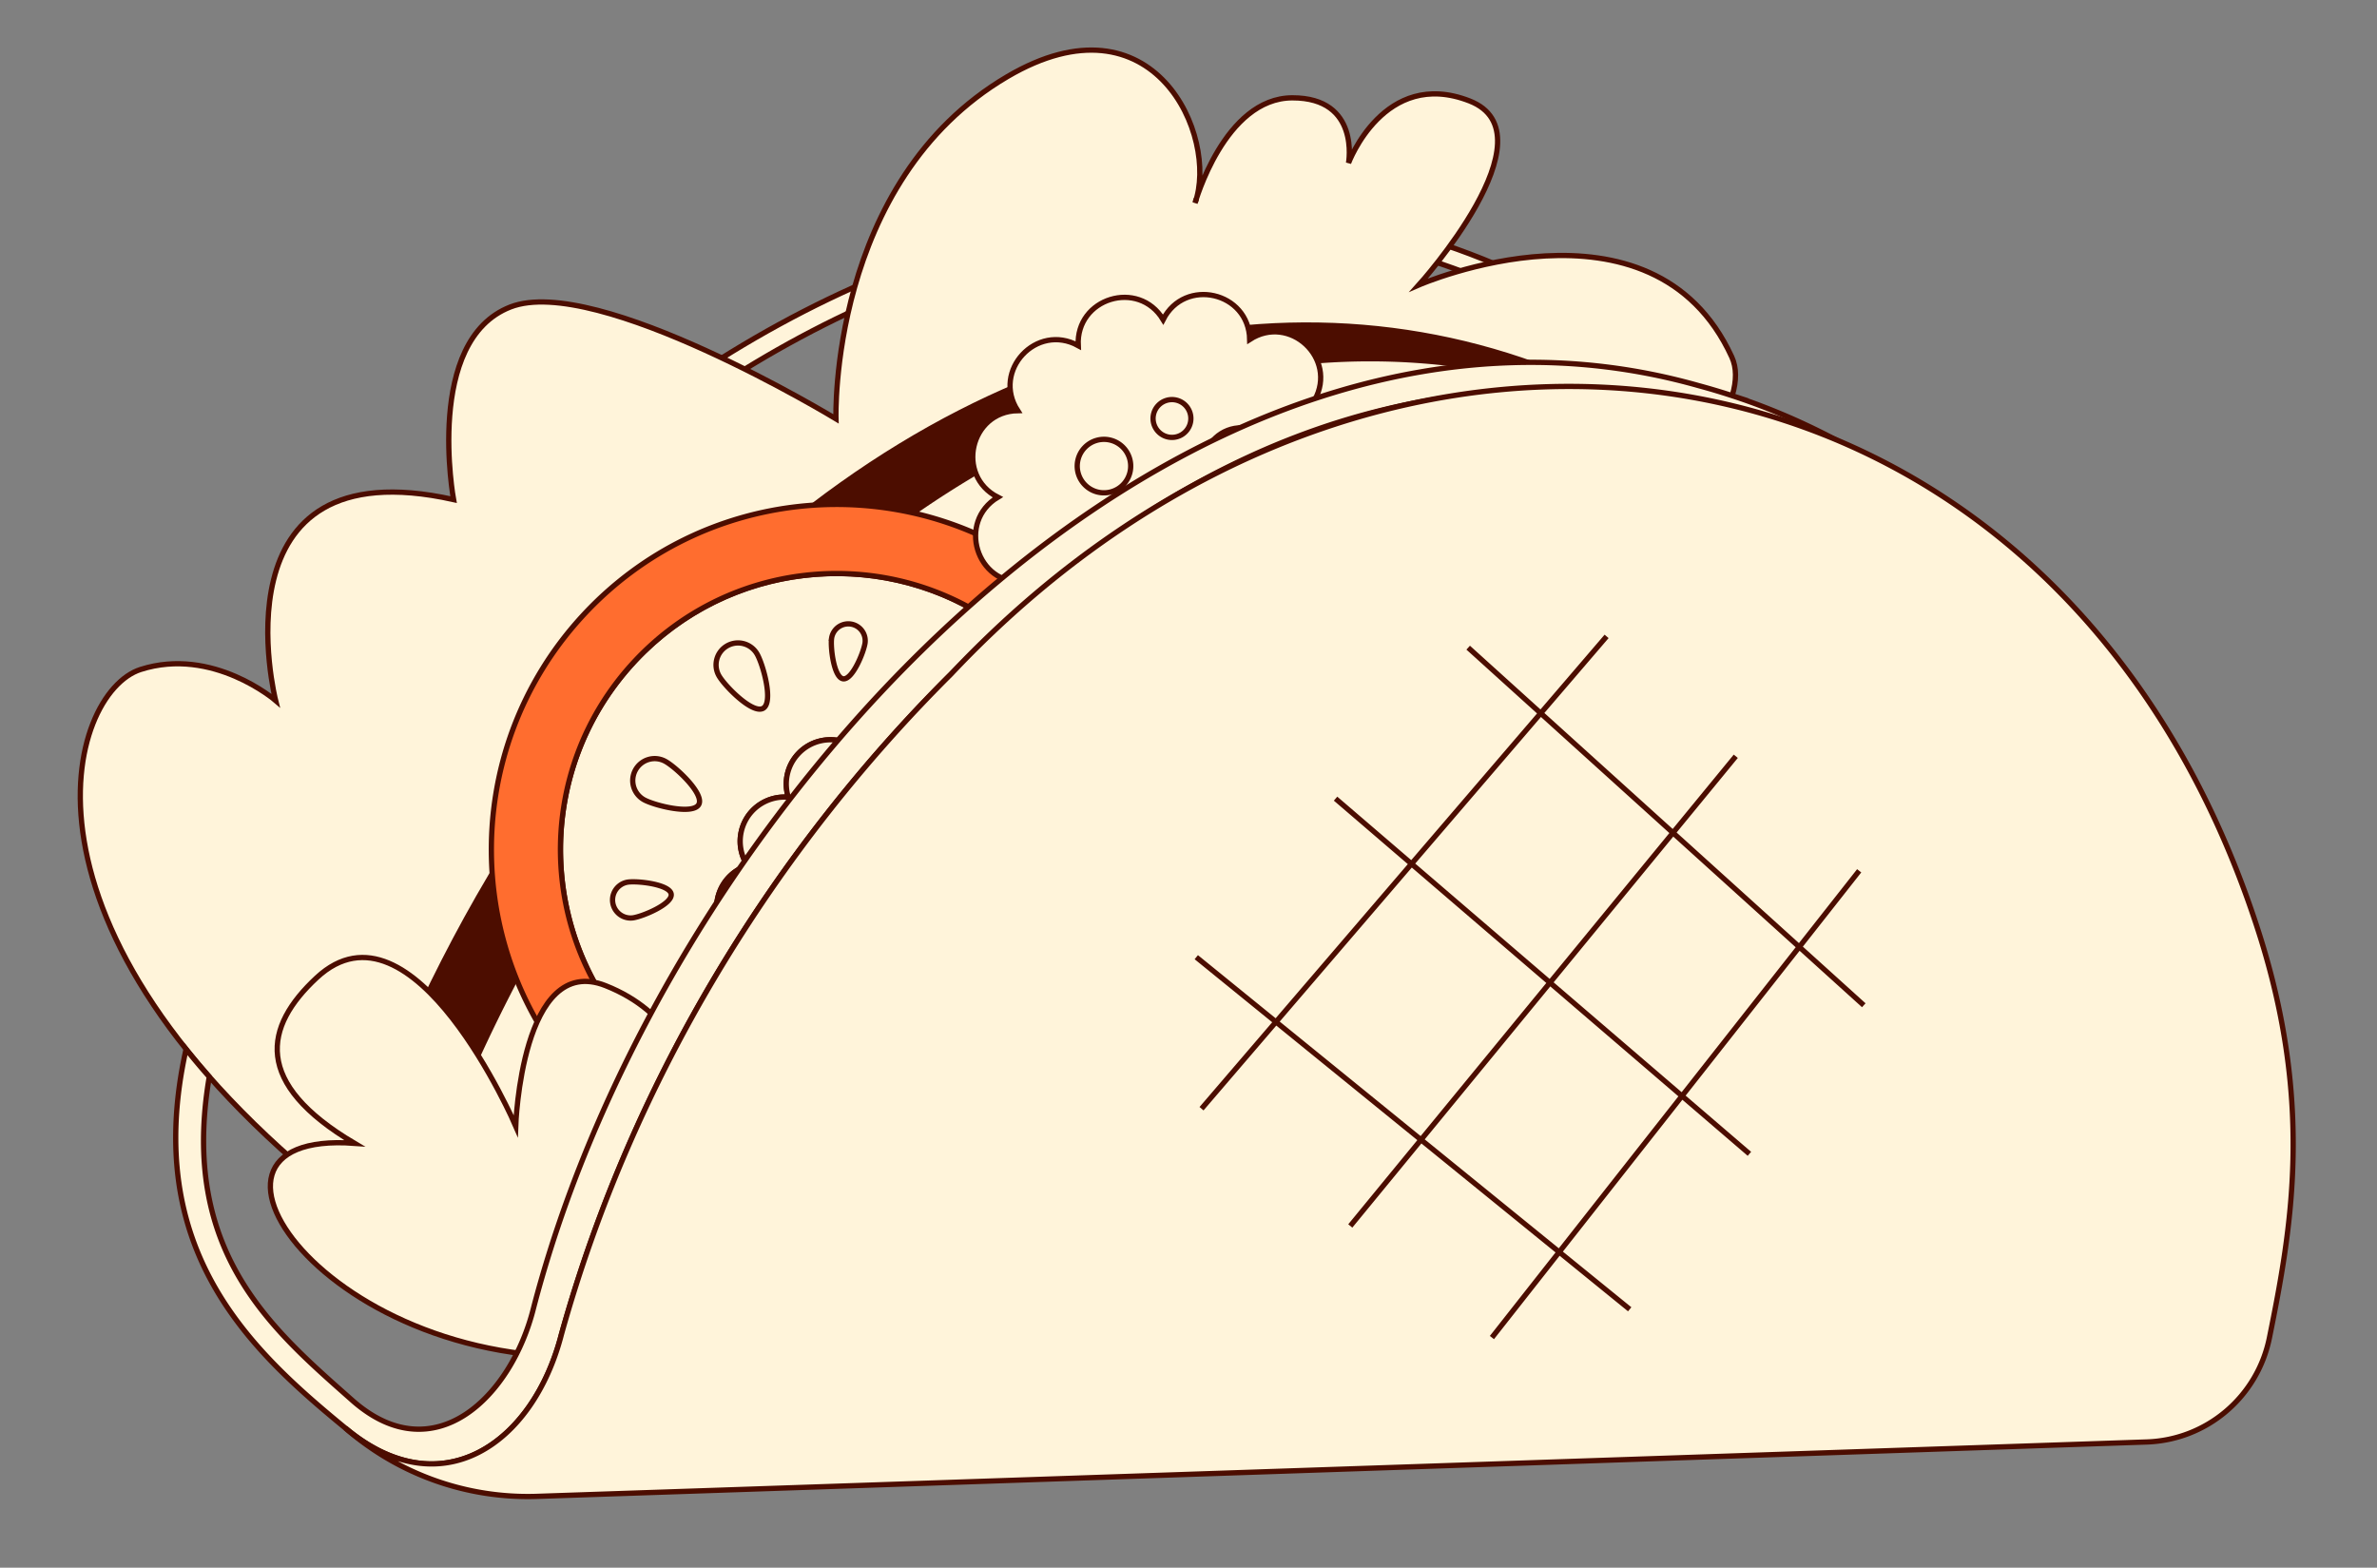 <svg width="602" height="397" fill="none" xmlns="http://www.w3.org/2000/svg"><rect width="100%" height="100%" fill="#808080" stroke="none"/><path d="M69.173 226.245c66.99-135.674 227.82-222.913 349.28-130.694.742.17 6.819.834 9.705 1.568C301.022-7.428 129.106 85.29 59.683 230.434l4.898 4.963c1.37-2.977 2.925-6.03 4.592-9.152Z" fill="#FFF4DA"/><path d="M69.173 226.245c66.99-135.674 227.82-222.913 349.28-130.694.742.17 6.819.834 9.705 1.568C301.022-7.428 129.106 85.29 59.683 230.434l4.898 4.963c1.37-2.977 2.925-6.03 4.592-9.152Z" stroke="#4C0D00" stroke-width="1.333" stroke-miterlimit="10"/><path d="M86.186 303.684c-87.277-68.972-68.873-128.29-50.58-134.146 18.292-5.856 34.203 7.864 34.203 7.864s-16.4-64.566 45.063-50.885c0 0-7.42-40.285 14.391-48.775 21.81-8.49 82.455 28.326 82.455 28.326s-1.865-60.048 43.415-86.667c37.135-21.83 53.529 15.12 47.528 32.012 0 0 7.445-26.621 24.659-26.635 17.214-.014 14.21 16.506 14.21 16.506s8.994-24.145 30.625-15.73-12.838 46.622-12.838 46.622 59.143-25.712 79.269 18.225c19.899 43.441-280.271 230.387-280.271 230.387l-72.13-17.104Z" fill="#FFF4DA"/><path d="M86.186 303.684c-87.277-68.972-68.873-128.29-50.58-134.146 18.292-5.856 34.203 7.864 34.203 7.864s-16.4-64.566 45.063-50.885c0 0-7.42-40.285 14.391-48.775 21.81-8.49 82.455 28.326 82.455 28.326s-1.865-60.048 43.415-86.667c37.135-21.83 53.529 15.12 47.528 32.012 0 0 7.445-26.621 24.659-26.635 17.214-.014 14.21 16.506 14.21 16.506s8.994-24.145 30.625-15.73-12.838 46.622-12.838 46.622 59.143-25.712 79.269 18.225c19.899 43.441-280.271 230.387-280.271 230.387l-72.13-17.104Z" stroke="#4C0D00" stroke-width="1.333" stroke-miterlimit="10"/><path d="M246.051 165.64c43.157-41.021 90.011-62.79 135.182-66.426-51.642 2.835-94.704 27.583-135.182 66.426Z" stroke="#4C0D00" stroke-width="1.333" stroke-miterlimit="10"/><path d="M381.233 99.214c-45.17 3.636-92.024 25.405-135.182 66.426 40.478-38.843 83.54-63.592 135.182-66.426Z" fill="#FFF4DA"/><path d="M381.233 99.214c-45.17 3.636-92.024 25.405-135.182 66.426 40.478-38.843 83.54-63.592 135.182-66.426Z" stroke="#4C0D00" stroke-width="1.333" stroke-miterlimit="10"/><path d="M419.356 106.978c-67.499-31.623-149.075-17.364-218.927 47.882-46.283 43.225-80.255 102.127-99.874 166.325-1.487 4.866-7.528 6.533-11.324 3.143l-2.229-1.989c-2.585-2.308-3.627-5.913-2.619-9.228 19.574-64.367 53.6-123.444 99.982-166.776 75.486-70.487 164.695-81.476 234.991-39.357Z" fill="#4C0D00"/><path d="M419.356 106.978c-67.499-31.623-149.075-17.364-218.927 47.882-46.283 43.225-80.255 102.127-99.874 166.325-1.487 4.866-7.528 6.533-11.324 3.143l-2.229-1.989c-2.585-2.308-3.627-5.913-2.619-9.228 19.574-64.367 53.6-123.444 99.982-166.776 75.486-70.487 164.695-81.476 234.991-39.357Z" stroke="#4C0D00" stroke-width="1.333" stroke-miterlimit="10"/><path d="m421.345 324.124-326.146 1.845a6.912 6.912 0 0 0 5.363-4.783c19.616-64.197 53.574-123.106 99.864-166.32 67.317-62.869 145.515-78.402 211.525-51.123l9.394 220.381Z" fill="#FFF4DA"/><path d="m421.345 324.124-326.146 1.845a6.912 6.912 0 0 0 5.363-4.783c19.616-64.197 53.574-123.106 99.864-166.32 67.317-62.869 145.515-78.402 211.525-51.123l9.394 220.381Z" stroke="#4C0D00" stroke-width="1.333" stroke-miterlimit="10"/><path d="M164.004 266.144c-28.154-26.433-29.549-70.693-3.114-98.846 23.467-24.995 60.993-28.896 88.821-10.958l-16.339 21.365-11.271 14.753-2.009 2.639-4.882 6.373-4.946 6.482-5.834 7.63-1.223 1.6-4.344 5.682-8.021 10.495-3.483 4.546-22.312 29.18c-.357-.296-.695-.614-1.043-.941Z" fill="#FFF4DA"/><path d="M164.004 266.144c-28.154-26.433-29.549-70.693-3.114-98.846 23.467-24.995 60.993-28.896 88.821-10.958l-16.339 21.365-11.271 14.753-2.009 2.639-4.882 6.373-4.946 6.482-5.834 7.63-1.223 1.6-4.344 5.682-8.021 10.495-3.483 4.546-22.312 29.18c-.357-.296-.695-.614-1.043-.941Z" stroke="#4C0D00" stroke-width="1.333" stroke-miterlimit="10"/><path d="M186.276 239.038a10.88 10.88 0 0 1-3.696-4.349c-2.654-5.577-.29-12.258 5.278-14.921.475-.227.97-.416 1.468-.567a9.639 9.639 0 0 1-.776-1.345c-2.654-5.577-.29-12.258 5.288-14.912a11.245 11.245 0 0 1 5.81-1.051c-1.168-3.734-.348-7.974 2.518-11.025 3.106-3.31 7.742-4.304 11.768-2.936a11.155 11.155 0 0 1 2.108-3.2c3.583-3.816 9.211-4.553 13.588-2.126l-7.53 9.852-2.008 2.638-4.882 6.375-4.946 6.481-5.835 7.629-1.222 1.601-4.344 5.682-8.022 10.495-3.483 4.546-1.148 1.502c.006-.126.04-.243.066-.369Z" fill="#FFF4DA"/><path d="M186.276 239.038a10.88 10.88 0 0 1-3.696-4.349c-2.654-5.577-.29-12.258 5.278-14.921.475-.227.97-.416 1.468-.567a9.639 9.639 0 0 1-.776-1.345c-2.654-5.577-.29-12.258 5.288-14.912a11.245 11.245 0 0 1 5.81-1.051c-1.168-3.734-.348-7.974 2.518-11.025 3.106-3.31 7.742-4.304 11.768-2.936a11.155 11.155 0 0 1 2.108-3.2c3.583-3.816 9.211-4.553 13.588-2.126l-7.53 9.852-2.008 2.638-4.882 6.375-4.946 6.481-5.835 7.629-1.222 1.601-4.344 5.682-8.022 10.495-3.483 4.546-1.148 1.502c.006-.126.04-.243.066-.369Z" stroke="#4C0D00" stroke-width="1.333"/><path d="m154.377 281.039 10.67-13.954-10.67 13.954Z" fill="#FFF4DA"/><path d="m154.377 281.039 10.67-13.954" stroke="#4C0D00" stroke-width="1.333"/><path d="m249.711 156.34 10.652-13.933-10.652 13.933Z" fill="#FFF4DA"/><path d="m249.711 156.34 10.652-13.933" stroke="#4C0D00" stroke-width="1.333"/><path d="M186.276 239.038a10.88 10.88 0 0 1-3.696-4.349c-2.654-5.577-.29-12.258 5.278-14.921.475-.227.97-.416 1.468-.567a9.639 9.639 0 0 1-.776-1.345c-2.654-5.577-.29-12.258 5.288-14.912a11.245 11.245 0 0 1 5.81-1.051c-1.168-3.734-.348-7.974 2.518-11.025 3.106-3.31 7.742-4.304 11.768-2.936a11.155 11.155 0 0 1 2.108-3.2c3.583-3.816 9.211-4.553 13.588-2.126l-7.53 9.852-2.008 2.638-4.882 6.375-4.946 6.481-5.835 7.629-1.222 1.601-4.344 5.682-8.022 10.495-3.483 4.546-1.148 1.502c.006-.126.04-.243.066-.369Z" fill="#FFF4DA"/><path d="M186.276 239.038a10.88 10.88 0 0 1-3.696-4.349c-2.654-5.577-.29-12.258 5.278-14.921.475-.227.97-.416 1.468-.567a9.639 9.639 0 0 1-.776-1.345c-2.654-5.577-.29-12.258 5.288-14.912a11.245 11.245 0 0 1 5.81-1.051c-1.168-3.734-.348-7.974 2.518-11.025 3.106-3.31 7.742-4.304 11.768-2.936a11.155 11.155 0 0 1 2.108-3.2c3.583-3.816 9.211-4.553 13.588-2.126l-7.53 9.852-2.008 2.638-4.882 6.375-4.946 6.481-5.835 7.629-1.222 1.601-4.344 5.682-8.022 10.495-3.483 4.546-1.148 1.502c.006-.126.04-.243.066-.369Z" stroke="#4C0D00" stroke-width="1.333"/><path d="M152.023 278.904c-35.199-33.049-36.933-88.378-3.884-123.579 29.681-31.612 77.321-36.246 112.223-12.919l-10.65 13.934c-27.829-17.938-65.355-14.036-88.823 10.957-26.433 28.154-25.039 72.413 3.115 98.848.348.326.686.643 1.042.941l-10.67 13.953a82.123 82.123 0 0 1-2.353-2.135Z" fill="#FF6D2F"/><path d="M152.023 278.904c-35.199-33.049-36.933-88.378-3.884-123.579 29.681-31.612 77.321-36.246 112.223-12.919l-10.651 13.934c-27.828-17.938-65.354-14.036-88.822 10.957-26.433 28.154-25.039 72.413 3.115 98.848.348.326.686.643 1.042.941l-10.67 13.953a82.123 82.123 0 0 1-2.353-2.135Z" stroke="#4C0D00" stroke-width="1.333"/><path d="M168.46 192.783c2.699 1.464 9.977 8.249 8.512 10.947-1.466 2.697-11.119.287-13.816-1.178a5.557 5.557 0 0 1-2.232-7.537 5.557 5.557 0 0 1 7.536-2.232Z" fill="#FFF4DA"/><path d="M168.46 192.783c2.699 1.464 9.977 8.249 8.512 10.947-1.466 2.697-11.119.287-13.816-1.178a5.557 5.557 0 0 1-2.232-7.537 5.557 5.557 0 0 1 7.536-2.232Z" stroke="#4C0D00" stroke-width="1.333"/><path d="M158.996 223.387c2.499-.359 10.632.54 10.992 3.038.359 2.498-7.192 5.652-9.69 6.012a4.572 4.572 0 0 1-1.302-9.05Z" fill="#FFF4DA"/><path d="M158.996 223.387c2.499-.359 10.632.54 10.992 3.038.359 2.498-7.192 5.652-9.69 6.012a4.572 4.572 0 0 1-1.302-9.05Z" stroke="#4C0D00" stroke-width="1.333"/><path d="M191.718 165.588c1.541 2.655 4.223 12.237 1.567 13.777-2.655 1.54-9.642-5.543-11.183-8.199a5.557 5.557 0 0 1 2.019-7.596 5.557 5.557 0 0 1 7.597 2.018Z" fill="#FFF4DA"/><path d="M191.718 165.588c1.541 2.655 4.223 12.237 1.567 13.777-2.655 1.54-9.642-5.543-11.183-8.199a5.557 5.557 0 0 1 2.019-7.596 5.557 5.557 0 0 1 7.597 2.018Z" stroke="#4C0D00" stroke-width="1.333"/><path d="M219.09 162.783c-.319 2.343-3.218 9.435-5.561 9.117-2.342-.32-3.241-7.929-2.922-10.271a4.281 4.281 0 0 1 8.483 1.154Z" fill="#FFF4DA"/><path d="M219.09 162.783c-.319 2.343-3.218 9.435-5.561 9.117-2.342-.32-3.241-7.929-2.922-10.271a4.281 4.281 0 0 1 8.483 1.154Z" stroke="#4C0D00" stroke-width="1.333"/><path d="M158.785 342.865c-73.312 8.434-119.663-57.037-69.003-53.333-25.76-15.243-22.951-29.514-9.563-41.949 24.423-22.684 50.39 37.566 50.39 37.566s1.488-43.973 22.755-35.544c33.518 13.285 20.934 54.063 20.934 54.063s35.397 33.34-15.513 39.197Z" fill="#FFF4DA"/><path d="M158.785 342.865c-73.312 8.434-119.663-57.037-69.003-53.333-25.76-15.243-22.951-29.514-9.563-41.949 24.423-22.684 50.39 37.566 50.39 37.566s1.488-43.973 22.755-35.544c33.518 13.285 20.934 54.063 20.934 54.063s35.397 33.34-15.513 39.197Z" stroke="#4C0D00" stroke-width="1.333" stroke-miterlimit="10"/><path d="M316.5 85.974c10.119-6.571 22.294 4.762 16.465 15.325 12.048-.632 16.927 15.271 6.595 21.505 10.751 5.477 7.024 21.688-5.04 21.921 6.572 10.118-4.762 22.294-15.325 16.464.631 12.048-15.271 16.927-21.504 6.596-5.477 10.75-21.689 7.023-21.921-5.04-10.119 6.571-22.295-4.762-16.464-15.325-12.049.631-16.927-15.272-6.596-21.505-10.751-5.478-7.024-21.689 5.04-21.921-6.572-10.12 4.762-22.295 15.325-16.464-.632-12.049 15.272-16.927 21.504-6.596 5.477-10.75 21.689-7.023 21.921 5.04Z" fill="#FFF4DA"/><path d="M316.5 85.974c10.119-6.571 22.294 4.762 16.465 15.325 12.048-.632 16.927 15.271 6.595 21.505 10.751 5.477 7.024 21.688-5.04 21.921 6.572 10.118-4.762 22.294-15.325 16.464.631 12.048-15.271 16.927-21.504 6.596-5.477 10.75-21.689 7.023-21.921-5.04-10.119 6.571-22.295-4.762-16.464-15.325-12.049.631-16.927-15.272-6.596-21.505-10.751-5.478-7.024-21.689 5.04-21.921-6.572-10.12 4.762-22.295 15.325-16.464-.632-12.049 15.272-16.927 21.504-6.596 5.477-10.75 21.689-7.023 21.921 5.04Z" stroke="#4C0D00" stroke-width="1.333" stroke-miterlimit="10"/><path d="M286.212 119.443a6.77 6.77 0 1 1-13.194-3.034 6.77 6.77 0 0 1 13.194 3.034Z" fill="#FFF4DA"/><path d="M286.212 119.443a6.77 6.77 0 1 1-13.194-3.034 6.77 6.77 0 0 1 13.194 3.034Z" stroke="#4C0D00" stroke-width="1.333"/><path d="M323.642 120.022c-1.181 5.139-6.305 8.346-11.443 7.165s-8.347-6.304-7.165-11.443c1.181-5.139 6.305-8.346 11.444-7.164 5.137 1.181 8.346 6.304 7.164 11.442Z" fill="#FFF4DA"/><path d="M323.642 120.022c-1.181 5.139-6.305 8.346-11.443 7.165s-8.347-6.304-7.165-11.443c1.181-5.139 6.305-8.346 11.444-7.164 5.137 1.181 8.346 6.304 7.164 11.442Z" stroke="#4C0D00" stroke-width="1.333"/><path d="M291.908 140.845a5.888 5.888 0 0 1-7.35 3.917 5.888 5.888 0 1 1 3.432-11.266 5.89 5.89 0 0 1 3.918 7.349Z" fill="#FFF4DA"/><path d="M291.908 140.845a5.888 5.888 0 0 1-7.35 3.917 5.888 5.888 0 1 1 3.432-11.266 5.89 5.89 0 0 1 3.918 7.349Z" stroke="#4C0D00" stroke-width="1.333"/><path d="M301.493 106.991a4.787 4.787 0 1 1-9.33-2.144 4.787 4.787 0 0 1 9.33 2.144Z" fill="#FFF4DA"/><path d="M301.493 106.991a4.787 4.787 0 1 1-9.33-2.144 4.787 4.787 0 0 1 9.33 2.144Z" stroke="#4C0D00" stroke-width="1.333"/><path d="M311.972 138.994a4.788 4.788 0 1 1-9.332-2.147 4.788 4.788 0 0 1 9.332 2.147Z" fill="#FFF4DA"/><path d="M311.972 138.994a4.788 4.788 0 1 1-9.332-2.147 4.788 4.788 0 0 1 9.332 2.147Z" stroke="#4C0D00" stroke-width="1.333"/><path d="M302.744 51.114c.101-.238.163-.508.243-.75-.117.305-.201.57-.243.75Z" fill="#FFF4DA"/><path d="M302.744 51.114c.101-.238.163-.508.243-.75-.117.305-.201.57-.243.75Z" stroke="#4C0D00" stroke-width="1.333" stroke-miterlimit="10"/><path d="M438.699 100.205a163.077 163.077 0 0 0-8.486-2.543C305.004 62.196 178.485 193.02 139.434 316.315c-1.579 5.013-3.036 10.007-4.318 14.97-5.58 22.306-24.984 41.505-45.633 23.566C69.3 336.947 45.401 317.385 53 272.688a182.233 182.233 0 0 1-5.877-6.988c-11.366 50.983 16.546 76.371 40.328 95.931.022.005.017.027.04.032 24.028 20.232 47.58 4.119 54.704-23.777a370.714 370.714 0 0 1 6.041-19.476c20.34-59.625 55.192-111.91 97.81-152.748l.005-.022c50.931-49.702 109.425-75.64 177.293-64.062 4.664.622 9.273 1.492 13.846 2.615 25.783 6.212 49.931 19.958 71.091 39.175-20.915-20.487-44.476-34.927-69.582-43.163Z" fill="#FFF4DA"/><path d="M438.699 100.205a163.077 163.077 0 0 0-8.486-2.543C305.004 62.196 178.485 193.02 139.434 316.315c-1.579 5.013-3.036 10.007-4.318 14.97-5.58 22.306-24.984 41.505-45.633 23.566C69.3 336.947 45.401 317.385 53 272.688a182.233 182.233 0 0 1-5.877-6.988c-11.366 50.983 16.546 76.371 40.328 95.931.022.005.017.027.04.032 24.028 20.232 47.58 4.119 54.704-23.777a370.714 370.714 0 0 1 6.041-19.476c20.34-59.625 55.192-111.91 97.81-152.748l.005-.022c50.931-49.702 109.425-75.64 177.293-64.062 4.664.622 9.273 1.492 13.846 2.615 25.783 6.212 49.931 19.958 71.091 39.175-20.915-20.487-44.476-34.927-69.582-43.163Z" stroke="#4C0D00" stroke-width="1.333" stroke-miterlimit="10"/><path d="m543.667 365.165-407.614 13.772a70.241 70.241 0 0 1-48.598-17.315c24.118 20.273 47.568 4.162 54.745-23.745 18.114-65.085 54.33-123.097 98.605-167.129 110.043-116.9 281-91.8 331.253 65.36 13.935 43.581 8.282 75.075 2.701 102.661-3.024 14.945-15.854 25.882-31.092 26.396Z" fill="#FFF4DA"/><path d="m543.667 365.165-407.614 13.772a70.241 70.241 0 0 1-48.598-17.315c24.118 20.273 47.568 4.162 54.745-23.745 18.114-65.085 54.33-123.097 98.605-167.129 110.043-116.9 281-91.8 331.253 65.36 13.935 43.581 8.282 75.075 2.701 102.661-3.024 14.945-15.854 25.882-31.092 26.396ZM406.888 161.157l-102.587 119.61m135.303-89.25-97.627 118.939m128.882-89.935-93.013 118.2m94.178-84.15-100.19-90.557m71.222 128.178-104.81-89.943m74.492 129.311-109.765-89.163" stroke="#4C0D00" stroke-width="1.333" stroke-miterlimit="10"/></svg>